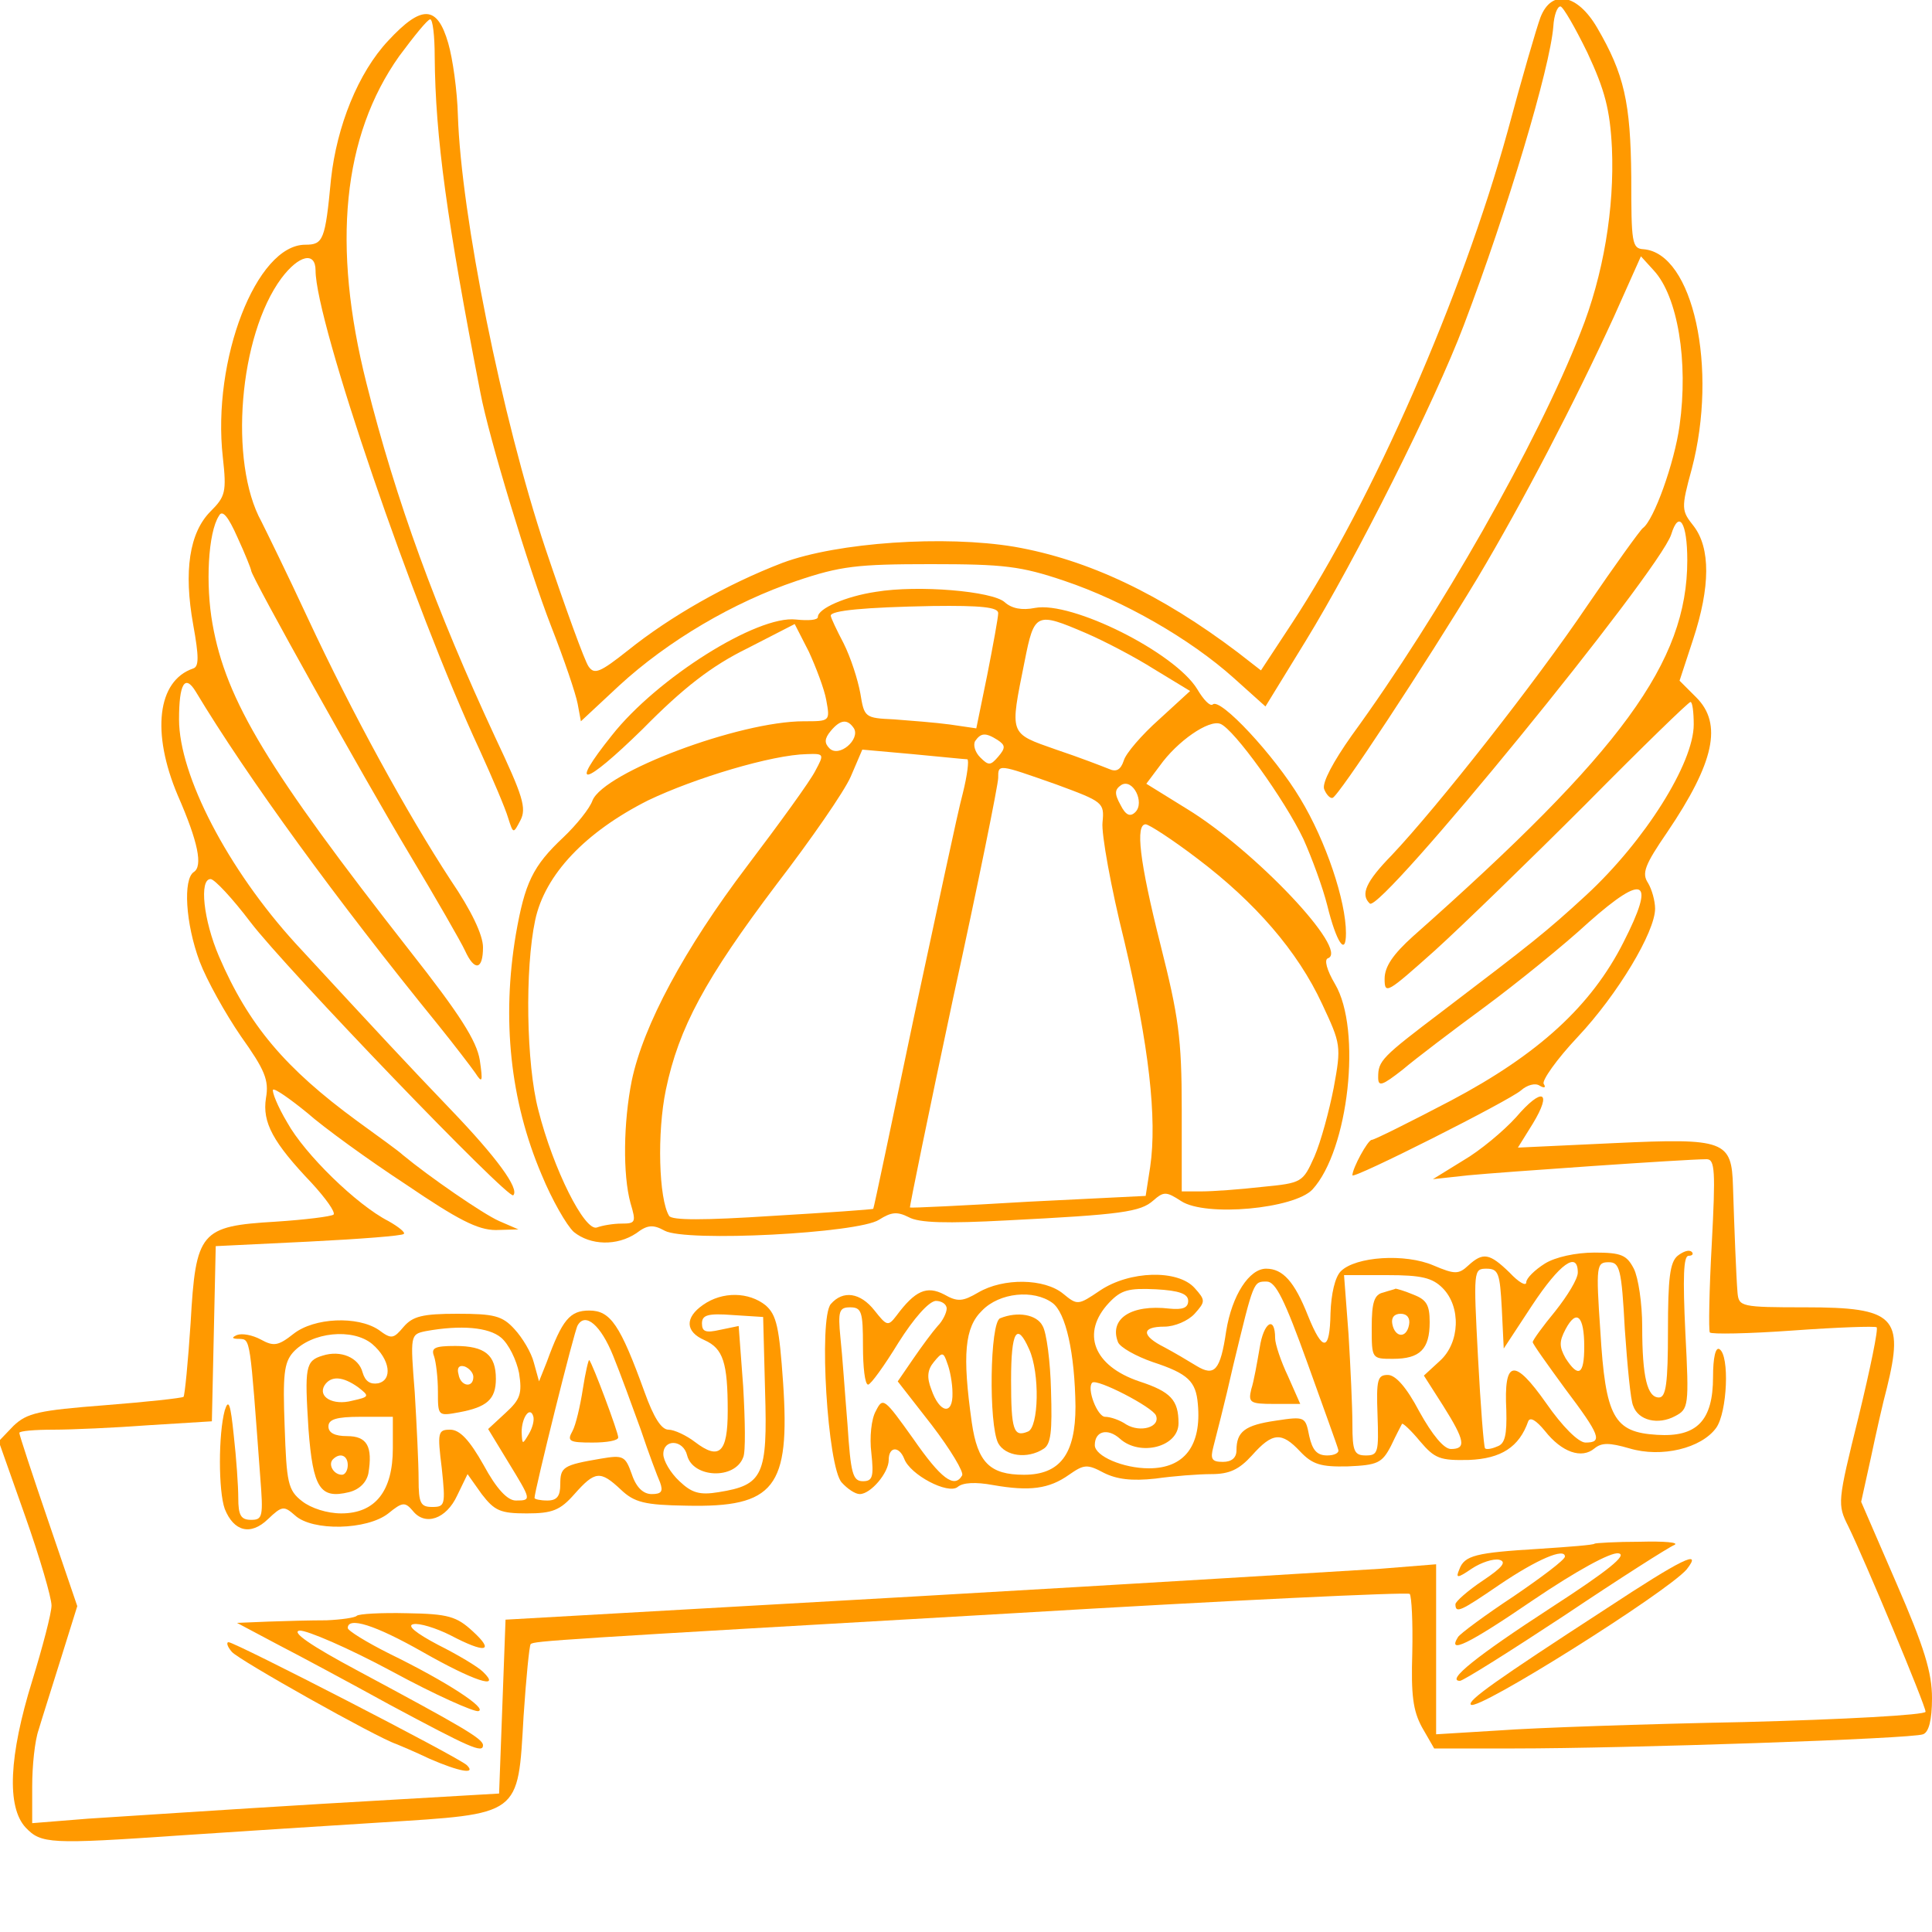 <?xml version="1.0" standalone="no"?>
<!DOCTYPE svg PUBLIC "-//W3C//DTD SVG 20010904//EN"
 "http://www.w3.org/TR/2001/REC-SVG-20010904/DTD/svg10.dtd">
<svg version="1.0" xmlns="http://www.w3.org/2000/svg"
 width="300pt" height="300pt" viewBox="0 0 300 300"
 preserveAspectRatio="xMidYMid meet">
<g transform="translate(0,300) scale(0.1,-0.1)"
fill="#ff9900" stroke="none">
<path d="M2392 2973 c-6 -16 -29 -95 -51 -177 -71 -257 -210 -574 -335 -764
l-48 -73 -36 28 c-119 90 -232 144 -347 164 -108 18 -274 7 -360 -25 -86 -33
-174 -83 -240 -136 -43 -34 -52 -38 -61 -25 -6 8 -36 91 -67 183 -68 204 -131
518 -136 673 -1 38 -8 88 -15 112 -17 59 -41 60 -93 4 -47 -50 -80 -133 -89
-215 -9 -95 -12 -102 -40 -102 -76 0 -145 -179 -128 -330 6 -54 4 -61 -19 -84
-33 -33 -42 -93 -27 -176 9 -50 9 -65 0 -68 -56 -19 -65 -100 -24 -197 32 -73
39 -110 25 -119 -17 -11 -13 -80 9 -139 11 -29 40 -81 64 -116 37 -52 44 -68
39 -96 -6 -38 11 -69 71 -132 22 -24 37 -45 34 -49 -4 -3 -44 -8 -90 -11 -117
-7 -124 -15 -132 -157 -4 -61 -9 -112 -11 -115 -3 -2 -58 -8 -122 -13 -103 -8
-121 -12 -142 -32 l-23 -24 41 -116 c23 -65 41 -127 41 -139 0 -12 -14 -65
-30 -117 -36 -116 -40 -196 -10 -228 24 -25 37 -26 240 -12 74 5 214 14 310
20 220 14 214 9 223 165 4 60 9 110 11 112 5 5 37 7 750 48 335 20 611 33 615
30 3 -4 5 -44 4 -91 -2 -66 1 -90 15 -116 l19 -33 124 0 c174 0 618 15 635 22
9 3 14 22 14 56 0 40 -12 79 -55 178 l-55 127 15 68 c8 38 19 87 25 109 27
110 12 125 -126 125 -101 0 -104 1 -106 23 -2 24 -5 100 -7 164 -2 72 -12 76
-184 68 l-150 -7 23 37 c31 51 15 58 -26 10 -19 -21 -56 -52 -82 -67 l-47 -29
55 6 c52 5 338 25 370 25 13 0 14 -18 8 -132 -4 -72 -5 -134 -3 -137 2 -3 60
-2 129 3 69 5 128 7 130 5 3 -2 -10 -65 -28 -139 -33 -133 -33 -136 -16 -170
25 -51 120 -278 120 -288 0 -5 -127 -12 -282 -16 -156 -3 -327 -9 -380 -13
l-98 -6 0 132 0 132 -87 -7 c-49 -3 -374 -23 -723 -43 l-635 -36 -5 -135 -5
-135 -275 -16 c-151 -9 -314 -20 -363 -23 l-87 -7 0 57 c0 32 4 71 10 88 5 17
21 67 35 112 l25 80 -45 132 c-25 73 -45 134 -45 137 0 3 24 5 53 5 28 0 96 3
149 7 l97 6 3 136 3 136 144 7 c79 4 146 9 148 12 3 2 -8 11 -24 20 -49 25
-130 104 -157 153 -15 25 -24 48 -22 51 3 2 26 -14 53 -36 26 -23 95 -73 153
-111 81 -55 112 -71 140 -71 l35 1 -30 13 c-25 11 -109 69 -150 103 -5 5 -37
28 -70 52 -112 82 -169 149 -215 256 -24 56 -31 120 -13 120 6 0 34 -30 62
-67 54 -71 401 -432 408 -424 10 10 -26 59 -97 133 -69 72 -109 115 -241 258
-105 115 -181 261 -181 348 0 55 9 71 26 43 80 -133 219 -324 376 -517 25 -31
51 -65 58 -75 11 -17 12 -14 7 20 -5 30 -31 71 -109 170 -220 281 -285 388
-306 507 -11 61 -7 142 10 168 5 10 14 0 29 -34 12 -26 21 -49 21 -51 0 -9
175 -322 245 -439 42 -70 81 -138 87 -151 15 -33 28 -30 28 5 0 19 -18 57 -50
104 -68 104 -153 259 -222 407 -32 69 -65 136 -72 150 -51 92 -35 289 31 378
27 36 53 42 53 12 0 -79 152 -524 255 -745 20 -44 40 -91 44 -105 8 -25 8 -25
19 -4 10 19 4 38 -39 129 -92 198 -154 367 -200 550 -54 214 -37 384 51 508
23 31 44 57 48 57 4 0 7 -26 7 -58 1 -125 19 -255 71 -522 13 -69 75 -273 110
-363 20 -51 38 -104 41 -120 l5 -27 59 55 c76 70 178 130 276 163 68 23 94 26
208 26 114 0 140 -3 208 -26 92 -31 195 -90 263 -151 l49 -44 62 101 c78 127
201 372 246 491 68 179 134 400 139 464 1 17 6 31 11 31 4 0 23 -33 42 -72 27
-58 35 -88 38 -148 4 -93 -13 -197 -49 -287 -67 -171 -218 -437 -355 -625 -29
-41 -46 -73 -43 -83 3 -8 9 -15 13 -14 8 0 146 210 225 341 71 119 151 273
212 406 l42 94 20 -22 c37 -40 54 -141 40 -241 -8 -58 -40 -147 -57 -159 -4
-3 -43 -57 -86 -120 -81 -120 -234 -314 -304 -388 -40 -41 -49 -61 -34 -75 16
-16 449 515 468 573 12 39 25 19 25 -40 0 -158 -102 -297 -426 -584 -31 -28
-44 -47 -44 -66 0 -25 4 -22 78 44 42 38 148 141 235 228 86 87 159 158 162
158 3 0 5 -16 5 -35 0 -60 -76 -181 -167 -265 -63 -58 -85 -75 -223 -180 -95
-72 -100 -77 -100 -103 0 -15 6 -13 38 12 20 17 78 61 127 97 50 37 123 96
162 132 87 77 104 67 54 -31 -50 -99 -132 -174 -268 -246 -63 -33 -119 -61
-123 -61 -6 0 -30 -44 -30 -55 0 -7 244 116 262 132 9 8 22 12 29 7 7 -4 10
-3 6 3 -3 5 20 38 53 73 62 66 120 163 120 199 0 12 -5 30 -11 40 -10 15 -5
28 30 79 73 108 86 168 45 209 l-26 26 21 64 c27 82 27 142 1 176 -19 24 -20
27 -3 89 41 156 2 335 -75 341 -18 1 -19 10 -19 112 -1 116 -11 160 -53 232
-31 53 -71 60 -88 16z"/>
<path d="M1360 2081 c-47 -7 -90 -26 -90 -39 0 -5 -15 -6 -34 -4 -60 7 -216
-91 -286 -180 -68 -85 -44 -80 48 10 63 64 107 98 162 125 l74 38 22 -43 c11
-24 24 -58 27 -75 6 -33 6 -33 -35 -33 -100 0 -310 -79 -328 -123 -4 -12 -25
-38 -45 -57 -48 -45 -60 -71 -74 -151 -22 -131 -9 -258 40 -373 16 -39 39 -79
50 -89 26 -21 67 -22 97 -2 17 13 26 14 44 4 33 -18 301 -4 333 17 19 12 28
13 46 4 16 -9 59 -10 153 -5 177 9 207 13 227 31 16 14 20 14 43 -1 38 -25
176 -12 204 18 56 61 77 248 35 319 -13 22 -17 38 -11 40 34 12 -114 168 -219
232 l-63 39 21 28 c27 38 76 72 94 65 21 -8 100 -118 129 -179 13 -29 30 -75
37 -103 14 -57 29 -80 29 -43 0 50 -31 143 -71 209 -40 67 -125 158 -136 146
-4 -3 -14 7 -24 24 -35 57 -195 137 -252 126 -20 -4 -36 -1 -47 9 -19 17 -134
27 -200 16z m190 -33 c0 -7 -8 -50 -17 -96 l-17 -83 -41 6 c-22 3 -61 6 -87 8
-45 2 -46 3 -52 40 -4 22 -15 56 -26 78 -11 21 -20 40 -20 43 0 8 52 13 158
15 76 1 102 -2 102 -11z m136 -31 c28 -12 76 -37 106 -56 l56 -34 -48 -44
c-27 -24 -52 -53 -55 -64 -5 -15 -12 -18 -23 -13 -10 4 -46 18 -82 30 -74 26
-72 22 -49 137 15 76 18 77 95 44z m-360 -148 c10 -17 -23 -46 -38 -31 -8 8
-8 15 2 27 15 18 26 19 36 4z m223 -18 c12 -8 13 -12 1 -26 -12 -14 -15 -14
-28 -1 -8 8 -11 19 -8 25 9 13 16 14 35 2z m-47 -30 c3 -1 0 -25 -7 -53 -8
-29 -41 -186 -76 -348 -34 -162 -62 -296 -63 -297 0 -1 -71 -6 -156 -11 -107
-7 -157 -7 -161 0 -16 26 -19 129 -5 196 20 96 61 172 172 319 53 69 105 144
115 167 l18 42 78 -7 c43 -4 81 -8 85 -8z m-236 -18 c-8 -16 -56 -82 -106
-148 -97 -128 -161 -247 -179 -333 -13 -65 -14 -146 -2 -190 9 -30 8 -32 -14
-32 -13 0 -30 -3 -38 -6 -19 -7 -68 91 -91 182 -19 72 -21 220 -5 295 15 71
78 137 175 186 73 35 193 71 247 72 27 1 27 0 13 -26z m374 -21 c73 -27 75
-28 72 -59 -2 -17 13 -101 34 -185 38 -161 51 -275 40 -350 l-7 -45 -182 -9
c-100 -6 -183 -10 -184 -9 -1 0 29 147 67 325 39 178 70 332 70 342 0 22 -1
22 90 -10z m123 -43 c-8 -8 -15 -5 -23 11 -10 18 -9 24 1 31 18 11 37 -27 22
-42z m96 -72 c90 -68 156 -144 194 -226 29 -62 30 -65 18 -130 -7 -36 -20 -84
-30 -107 -18 -40 -19 -41 -81 -47 -35 -4 -77 -7 -94 -7 l-31 0 0 128 c0 110
-5 144 -33 255 -33 131 -39 187 -23 187 5 0 42 -24 80 -53z"/>
<path d="M2399 1038 c-16 -10 -29 -23 -29 -29 0 -7 -12 0 -26 15 -31 30 -41
32 -64 11 -15 -14 -21 -14 -54 0 -44 19 -121 14 -144 -9 -9 -9 -15 -35 -16
-65 -1 -60 -12 -61 -35 -4 -21 53 -39 73 -65 73 -26 0 -53 -41 -62 -97 -9 -61
-18 -71 -46 -54 -13 8 -35 21 -50 29 -36 18 -36 32 0 32 16 0 37 9 47 20 17
19 17 21 0 40 -26 29 -101 27 -147 -4 -34 -23 -35 -23 -57 -5 -29 24 -93 25
-132 2 -24 -14 -32 -15 -53 -3 -27 14 -45 6 -74 -33 -13 -17 -15 -16 -34 8
-22 28 -49 32 -68 10 -19 -23 -5 -253 17 -277 9 -10 21 -18 28 -18 17 0 45 33
45 53 0 21 16 22 24 2 9 -25 68 -56 83 -44 8 7 28 8 55 3 57 -10 87 -6 118 16
23 16 28 17 54 3 20 -10 43 -13 80 -9 28 4 67 7 87 7 28 0 43 7 63 29 32 36
46 37 75 6 19 -20 32 -24 74 -23 46 2 53 5 67 32 8 17 16 32 17 34 1 2 14 -10
28 -27 23 -27 31 -30 76 -29 50 2 78 20 92 60 3 7 12 2 26 -15 26 -33 57 -44
77 -27 11 9 23 9 54 0 50 -15 112 0 135 32 17 24 21 112 5 122 -6 4 -10 -13
-10 -43 0 -68 -25 -94 -87 -90 -67 4 -80 27 -88 161 -7 102 -6 107 13 107 17
0 20 -10 25 -104 4 -57 9 -111 13 -119 8 -23 39 -30 65 -16 21 11 22 15 16
130 -4 85 -3 119 5 119 6 0 8 3 5 6 -4 4 -13 1 -22 -6 -12 -10 -15 -35 -15
-116 0 -82 -3 -104 -14 -104 -18 0 -26 31 -26 110 0 36 -6 76 -13 90 -11 21
-19 25 -61 25 -29 0 -61 -7 -77 -17z m51 -14 c0 -10 -16 -36 -35 -60 -19 -23
-35 -45 -35 -48 0 -3 23 -35 50 -72 55 -73 59 -84 32 -84 -11 0 -36 25 -61 61
-50 71 -66 68 -62 -11 1 -38 -2 -52 -14 -56 -9 -4 -17 -5 -19 -3 -2 2 -7 66
-11 142 -7 134 -7 137 13 137 19 0 21 -7 24 -62 l3 -62 44 67 c43 65 71 85 71
51z m-210 -24 c29 -29 27 -85 -4 -113 l-25 -23 30 -47 c34 -54 36 -67 12 -67
-11 0 -29 22 -49 58 -20 38 -37 57 -49 57 -16 0 -18 -7 -16 -62 2 -58 1 -63
-18 -63 -18 0 -21 6 -21 48 0 27 -3 90 -6 140 l-7 92 67 0 c53 0 70 -4 86 -20z
m-210 -116 c25 -70 47 -130 48 -135 2 -5 -6 -9 -17 -9 -16 0 -23 8 -28 30 -6
30 -6 31 -52 24 -48 -7 -61 -17 -61 -46 0 -12 -8 -18 -21 -18 -17 0 -20 4 -15
23 3 12 18 69 31 127 32 132 31 130 52 130 14 0 28 -29 63 -126z m-185 96 c0
-11 -9 -14 -29 -12 -60 7 -94 -16 -80 -52 3 -8 28 -22 54 -31 55 -18 67 -30
70 -65 6 -65 -21 -100 -76 -100 -40 0 -84 19 -84 36 0 22 20 27 39 10 31 -28
91 -13 91 24 0 36 -12 49 -61 65 -71 24 -91 75 -47 122 19 20 30 23 73 21 36
-2 50 -7 50 -18z m-211 -3 c21 -15 35 -78 36 -161 0 -74 -24 -106 -80 -106
-53 0 -72 19 -81 81 -15 106 -11 148 16 174 27 28 80 33 109 12z m-164 -9 c0
-6 -6 -19 -14 -27 -8 -9 -25 -32 -38 -51 l-24 -35 53 -68 c29 -38 50 -73 47
-78 -12 -21 -33 -5 -76 57 -45 63 -47 65 -58 43 -7 -12 -10 -41 -7 -65 4 -37
2 -44 -13 -44 -16 0 -19 12 -24 88 -4 48 -8 108 -11 135 -4 41 -2 47 15 47 18
0 20 -7 20 -60 0 -33 3 -60 8 -60 4 0 25 29 47 65 24 38 47 64 58 65 9 0 17
-5 17 -12z m990 -59 c0 -44 -9 -49 -29 -18 -10 18 -10 26 0 45 17 32 29 21 29
-27z m-981 -72 c1 -35 -20 -32 -33 6 -7 18 -6 30 4 42 13 16 15 16 21 -2 4
-10 8 -31 8 -46z m316 -35 c7 -18 -24 -27 -46 -14 -10 7 -25 12 -33 12 -12 0
-29 44 -20 53 7 7 94 -38 99 -51z"/>
<path d="M2148 993 c-14 -3 -18 -15 -18 -54 0 -49 0 -49 33 -49 42 0 57 15 57
57 0 27 -5 35 -26 43 -14 6 -26 9 -27 9 -1 -1 -10 -3 -19 -6z m40 -50 c-4 -22
-22 -20 -26 1 -2 10 3 16 13 16 10 0 15 -7 13 -17z"/>
<path d="M1956 907 c-4 -23 -9 -52 -13 -64 -5 -21 -2 -23 35 -23 l41 0 -19 43
c-11 23 -20 50 -20 59 0 36 -18 25 -24 -15z"/>
<path d="M1553 953 c-16 -6 -18 -165 -3 -194 11 -20 45 -25 70 -9 12 7 14 27
12 91 -1 45 -7 90 -13 100 -9 18 -39 23 -66 12z m45 -48 c17 -37 15 -122 -2
-128 -22 -9 -26 2 -26 80 0 76 9 91 28 48z"/>
<path d="M1092 974 c-29 -20 -28 -42 2 -55 29 -13 36 -35 36 -110 0 -65 -13
-77 -51 -48 -13 10 -32 19 -41 19 -11 0 -23 19 -37 58 -38 105 -53 127 -86
127 -30 0 -42 -14 -66 -80 l-12 -30 -8 29 c-4 16 -18 39 -30 52 -19 21 -32 24
-89 24 -54 0 -69 -4 -83 -20 -16 -19 -19 -20 -39 -5 -33 22 -100 19 -132 -6
-24 -19 -31 -20 -51 -9 -13 7 -29 10 -37 7 -9 -4 -8 -6 4 -6 17 -1 16 3 32
-213 5 -63 4 -68 -14 -68 -16 0 -20 7 -20 34 0 18 -3 62 -7 97 -5 49 -8 58
-14 39 -10 -37 -10 -125 0 -153 14 -35 40 -42 67 -16 22 21 25 21 42 6 27 -25
112 -23 145 3 22 18 26 18 38 4 19 -24 52 -13 69 24 l16 33 22 -31 c20 -26 29
-30 70 -30 40 0 52 5 74 30 32 36 40 37 72 7 21 -20 37 -24 102 -25 137 -3
161 28 150 191 -6 86 -10 105 -27 120 -26 21 -67 22 -97 1z m96 -134 c4 -131
-3 -146 -72 -157 -30 -5 -42 -1 -61 17 -14 13 -25 32 -25 42 0 24 31 23 37 -2
9 -35 74 -38 87 -3 4 8 3 58 0 110 l-7 94 -29 -6 c-22 -5 -28 -3 -28 10 0 13
9 16 48 13 l47 -3 3 -115z m-236 55 c11 -27 30 -79 43 -115 12 -36 26 -73 30
-82 5 -14 2 -18 -13 -18 -13 0 -24 10 -31 31 -10 28 -13 30 -48 24 -59 -10
-63 -13 -63 -40 0 -18 -5 -25 -20 -25 -11 0 -20 2 -20 4 0 11 62 261 67 268
12 21 36 0 55 -47z m-174 28 c12 -10 24 -35 28 -55 5 -32 2 -41 -21 -62 l-27
-25 31 -51 c36 -59 37 -60 12 -60 -13 0 -30 18 -50 55 -22 39 -37 55 -52 55
-19 0 -20 -4 -13 -60 6 -57 5 -60 -15 -60 -18 0 -21 6 -21 43 0 24 -3 85 -6
135 -7 89 -7 90 17 95 55 10 98 6 117 -10z m-200 -10 c28 -24 32 -56 9 -61
-12 -2 -20 3 -24 17 -6 23 -34 35 -62 26 -27 -8 -28 -18 -22 -114 7 -92 18
-109 63 -98 16 4 27 15 30 29 7 42 -2 58 -33 58 -19 0 -29 5 -29 15 0 11 12
15 50 15 l50 0 0 -49 c0 -66 -27 -101 -80 -101 -22 0 -47 8 -61 19 -22 17 -24
29 -27 116 -3 80 -1 99 13 115 29 32 93 38 123 13z m-22 -67 c18 -14 18 -15
-9 -21 -30 -8 -54 6 -43 24 10 15 28 14 52 -3z m265 -73 c-10 -17 -10 -16 -11
3 0 23 13 41 18 25 2 -6 -1 -18 -7 -28z m-281 -48 c0 -8 -4 -15 -9 -15 -13 0
-22 16 -14 24 11 11 23 6 23 -9z"/>
<path d="M905 843 c-4 -26 -11 -56 -16 -65 -9 -16 -5 -18 31 -18 22 0 40 3 40
8 0 8 -40 115 -45 120 -1 2 -6 -19 -10 -45z"/>
<path d="M674 894 c3 -9 6 -33 6 -55 0 -38 0 -38 33 -32 43 8 57 20 57 52 0
37 -17 51 -63 51 -32 0 -38 -3 -33 -16z m61 -32 c0 -18 -20 -15 -23 4 -3 10 1
15 10 12 7 -3 13 -10 13 -16z"/>
<path d="M2476 603 c-1 -2 -40 -5 -86 -8 -98 -6 -116 -10 -124 -32 -6 -14 -3
-14 19 1 15 10 34 16 43 14 12 -3 5 -12 -25 -32 -24 -16 -43 -33 -43 -37 0
-15 8 -11 68 30 59 40 102 58 102 44 0 -5 -36 -32 -80 -62 -44 -29 -83 -58
-86 -63 -17 -27 15 -12 116 57 68 46 121 75 133 73 15 -2 -16 -27 -104 -84
-117 -76 -164 -114 -142 -114 5 0 78 46 163 102 85 57 162 106 170 109 8 4
-16 6 -53 5 -38 0 -70 -2 -71 -3z"/>
<path d="M2494 502 c-171 -111 -216 -143 -210 -149 10 -11 305 175 335 210 26
33 -8 16 -125 -61z"/>
<path d="M554 491 c-3 -3 -24 -6 -47 -7 -23 0 -64 -1 -90 -2 l-49 -2 64 -34
c35 -18 113 -60 173 -93 125 -67 145 -76 145 -63 0 10 -31 28 -195 116 -73 39
-103 60 -90 62 11 1 76 -27 143 -63 68 -37 129 -64 135 -62 14 4 -48 45 -138
89 -36 18 -65 36 -65 40 0 18 42 5 116 -37 79 -45 124 -60 94 -31 -8 8 -40 27
-70 42 -34 18 -49 30 -38 32 9 2 35 -6 57 -17 55 -29 70 -26 35 6 -25 23 -38
27 -102 28 -40 1 -75 -1 -78 -4z"/>
<path d="M360 435 c11 -13 225 -133 255 -143 5 -2 29 -12 52 -23 46 -20 73
-25 58 -10 -12 12 -360 191 -370 191 -4 0 -2 -7 5 -15z"/>
</g>
</svg>
